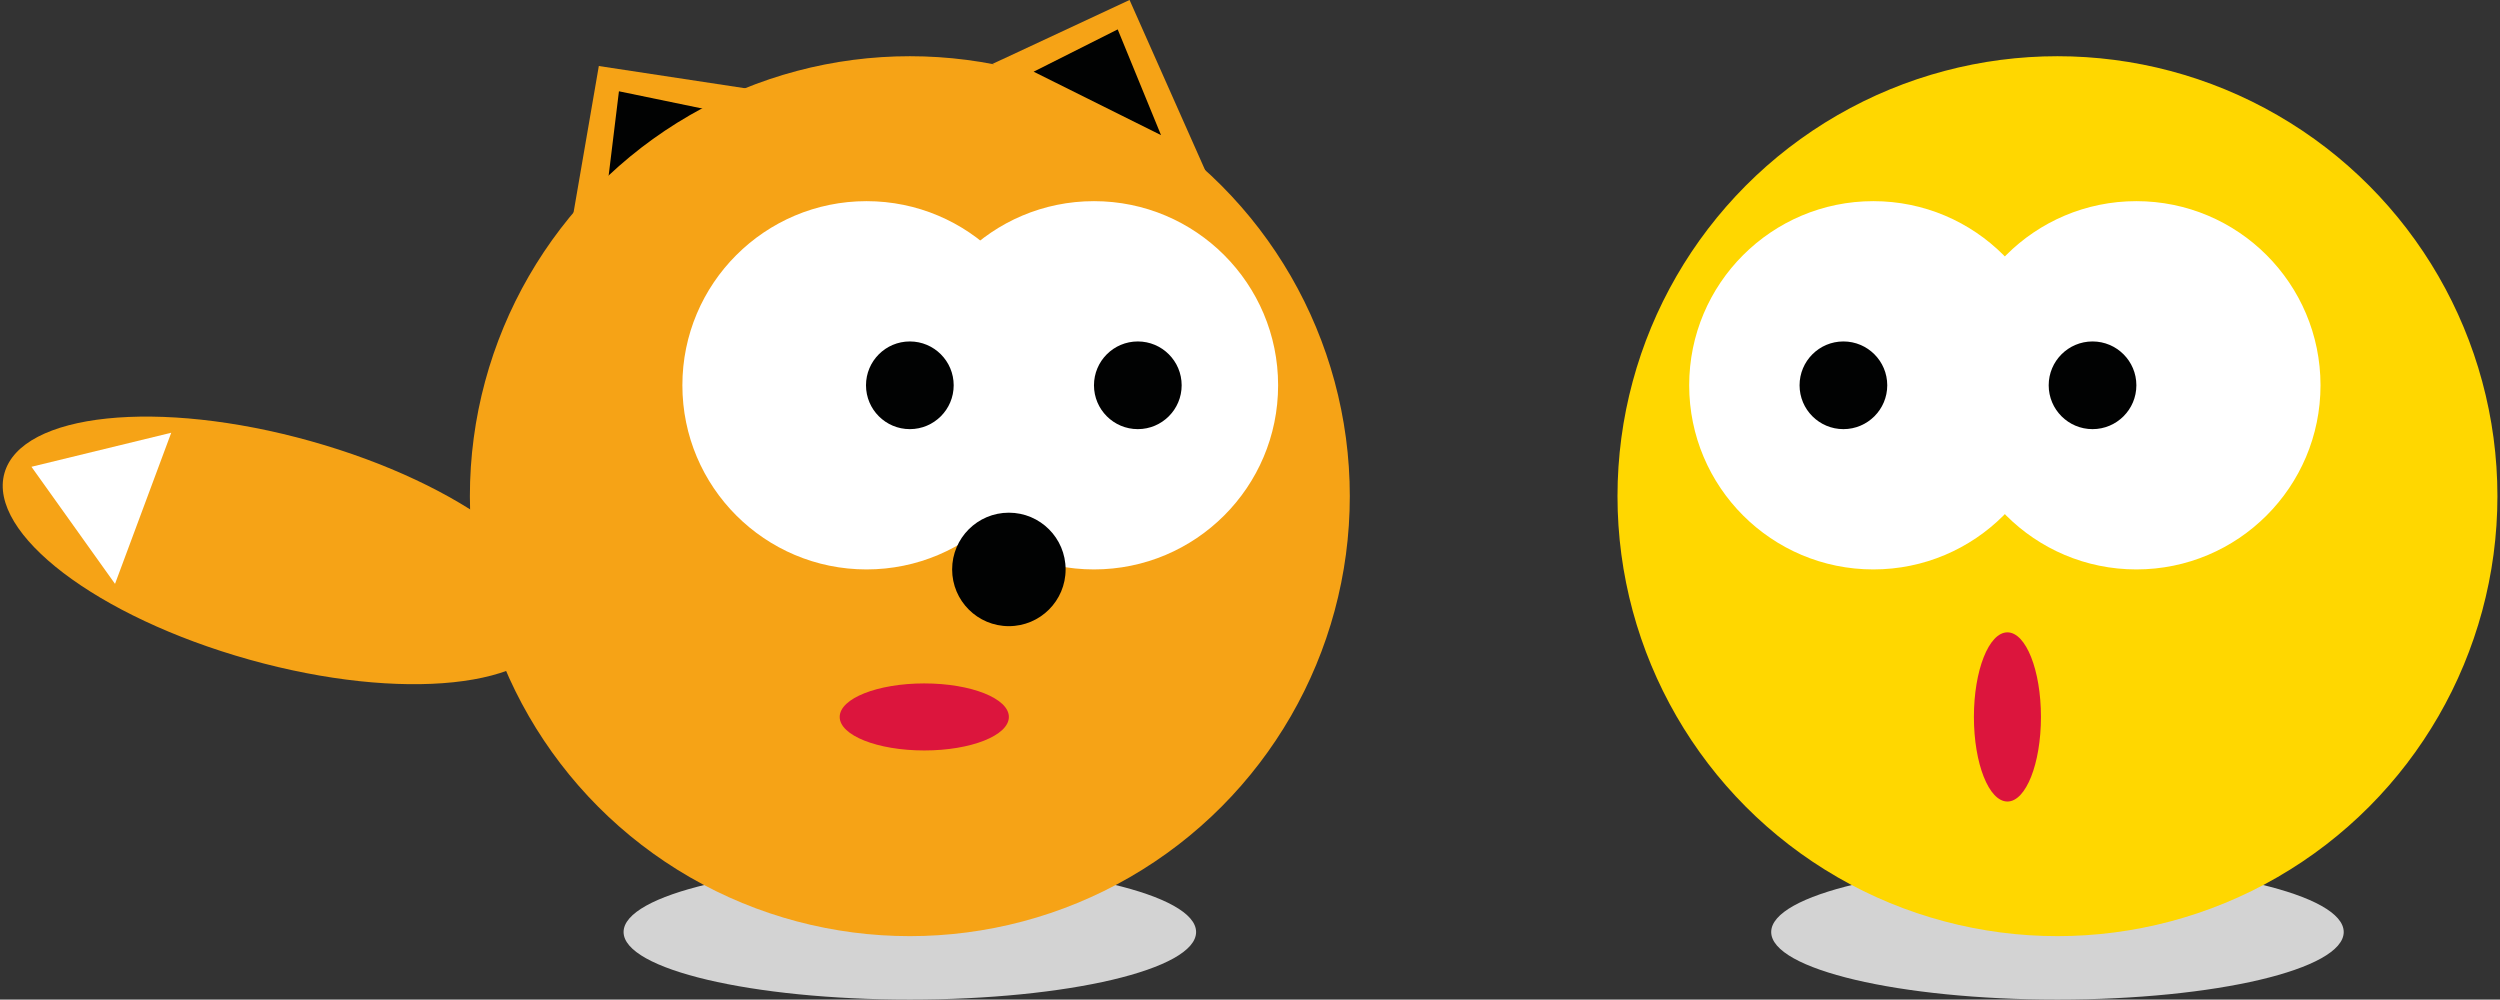 <svg version="1.1" id="Слой_1" xmlns="http://www.w3.org/2000/svg" x="0" y="0" viewBox="0 0 484.7 193.8" style="enable-background:new 0 0 484.7 193.8" xml:space="preserve"><rect x="0" y="0" width="484.7" height="193.8" fill="#333333" stroke="none"/><style>.st0{fill:#d3d3d3}.st1{fill:#f6a316}.st2{fill:#010202}.st4{fill:#fff}.st5{fill:#dc153d}</style><ellipse class="st0" cx="398.9" cy="180.7" rx="55.5" ry="13.1"/><ellipse class="st0" cx="176.4" cy="180.7" rx="55.5" ry="13.1"/><path class="st1" d="M116.1 12.8 110.2 47l40.1-29z"/><path class="st2" d="m120 17.7-2.7 22.1 20.6-18.4z"/><circle class="st1" cx="176.4" cy="96.2" r="85.3"/><circle cx="398.9" cy="96.2" r="85.3" style="fill:gold"/><path class="st1" d="m219 0-26.6 12.4 42.1 22.5z"/><path class="st2" d="m216.7 5.7 8.4 20.5-24.7-12.3z"/><circle class="st4" cx="168" cy="74.7" r="35.7"/><circle class="st4" cx="212.1" cy="74.7" r="35.7"/><circle class="st4" cx="363.2" cy="74.7" r="35.7"/><circle class="st4" cx="414.2" cy="74.7" r="35.7"/><ellipse transform="rotate(-74.353 54.308 106.703)" class="st1" cx="54.3" cy="106.7" rx="22" ry="55.5"/><ellipse class="st5" cx="179.2" cy="139" rx="16.4" ry="6.5"/><ellipse class="st5" cx="389.2" cy="139" rx="6.5" ry="16.4"/><circle class="st2" cx="195.6" cy="110.4" r="11"/><circle class="st2" cx="176.4" cy="74.7" r="8.5"/><circle class="st2" cx="220.6" cy="74.7" r="8.5"/><circle class="st2" cx="357.4" cy="74.7" r="8.5"/><circle class="st2" cx="405.7" cy="74.7" r="8.5"/><path class="st4" d="m6.1 90.5 16.2 22.7 10.9-29.3z"/></svg>